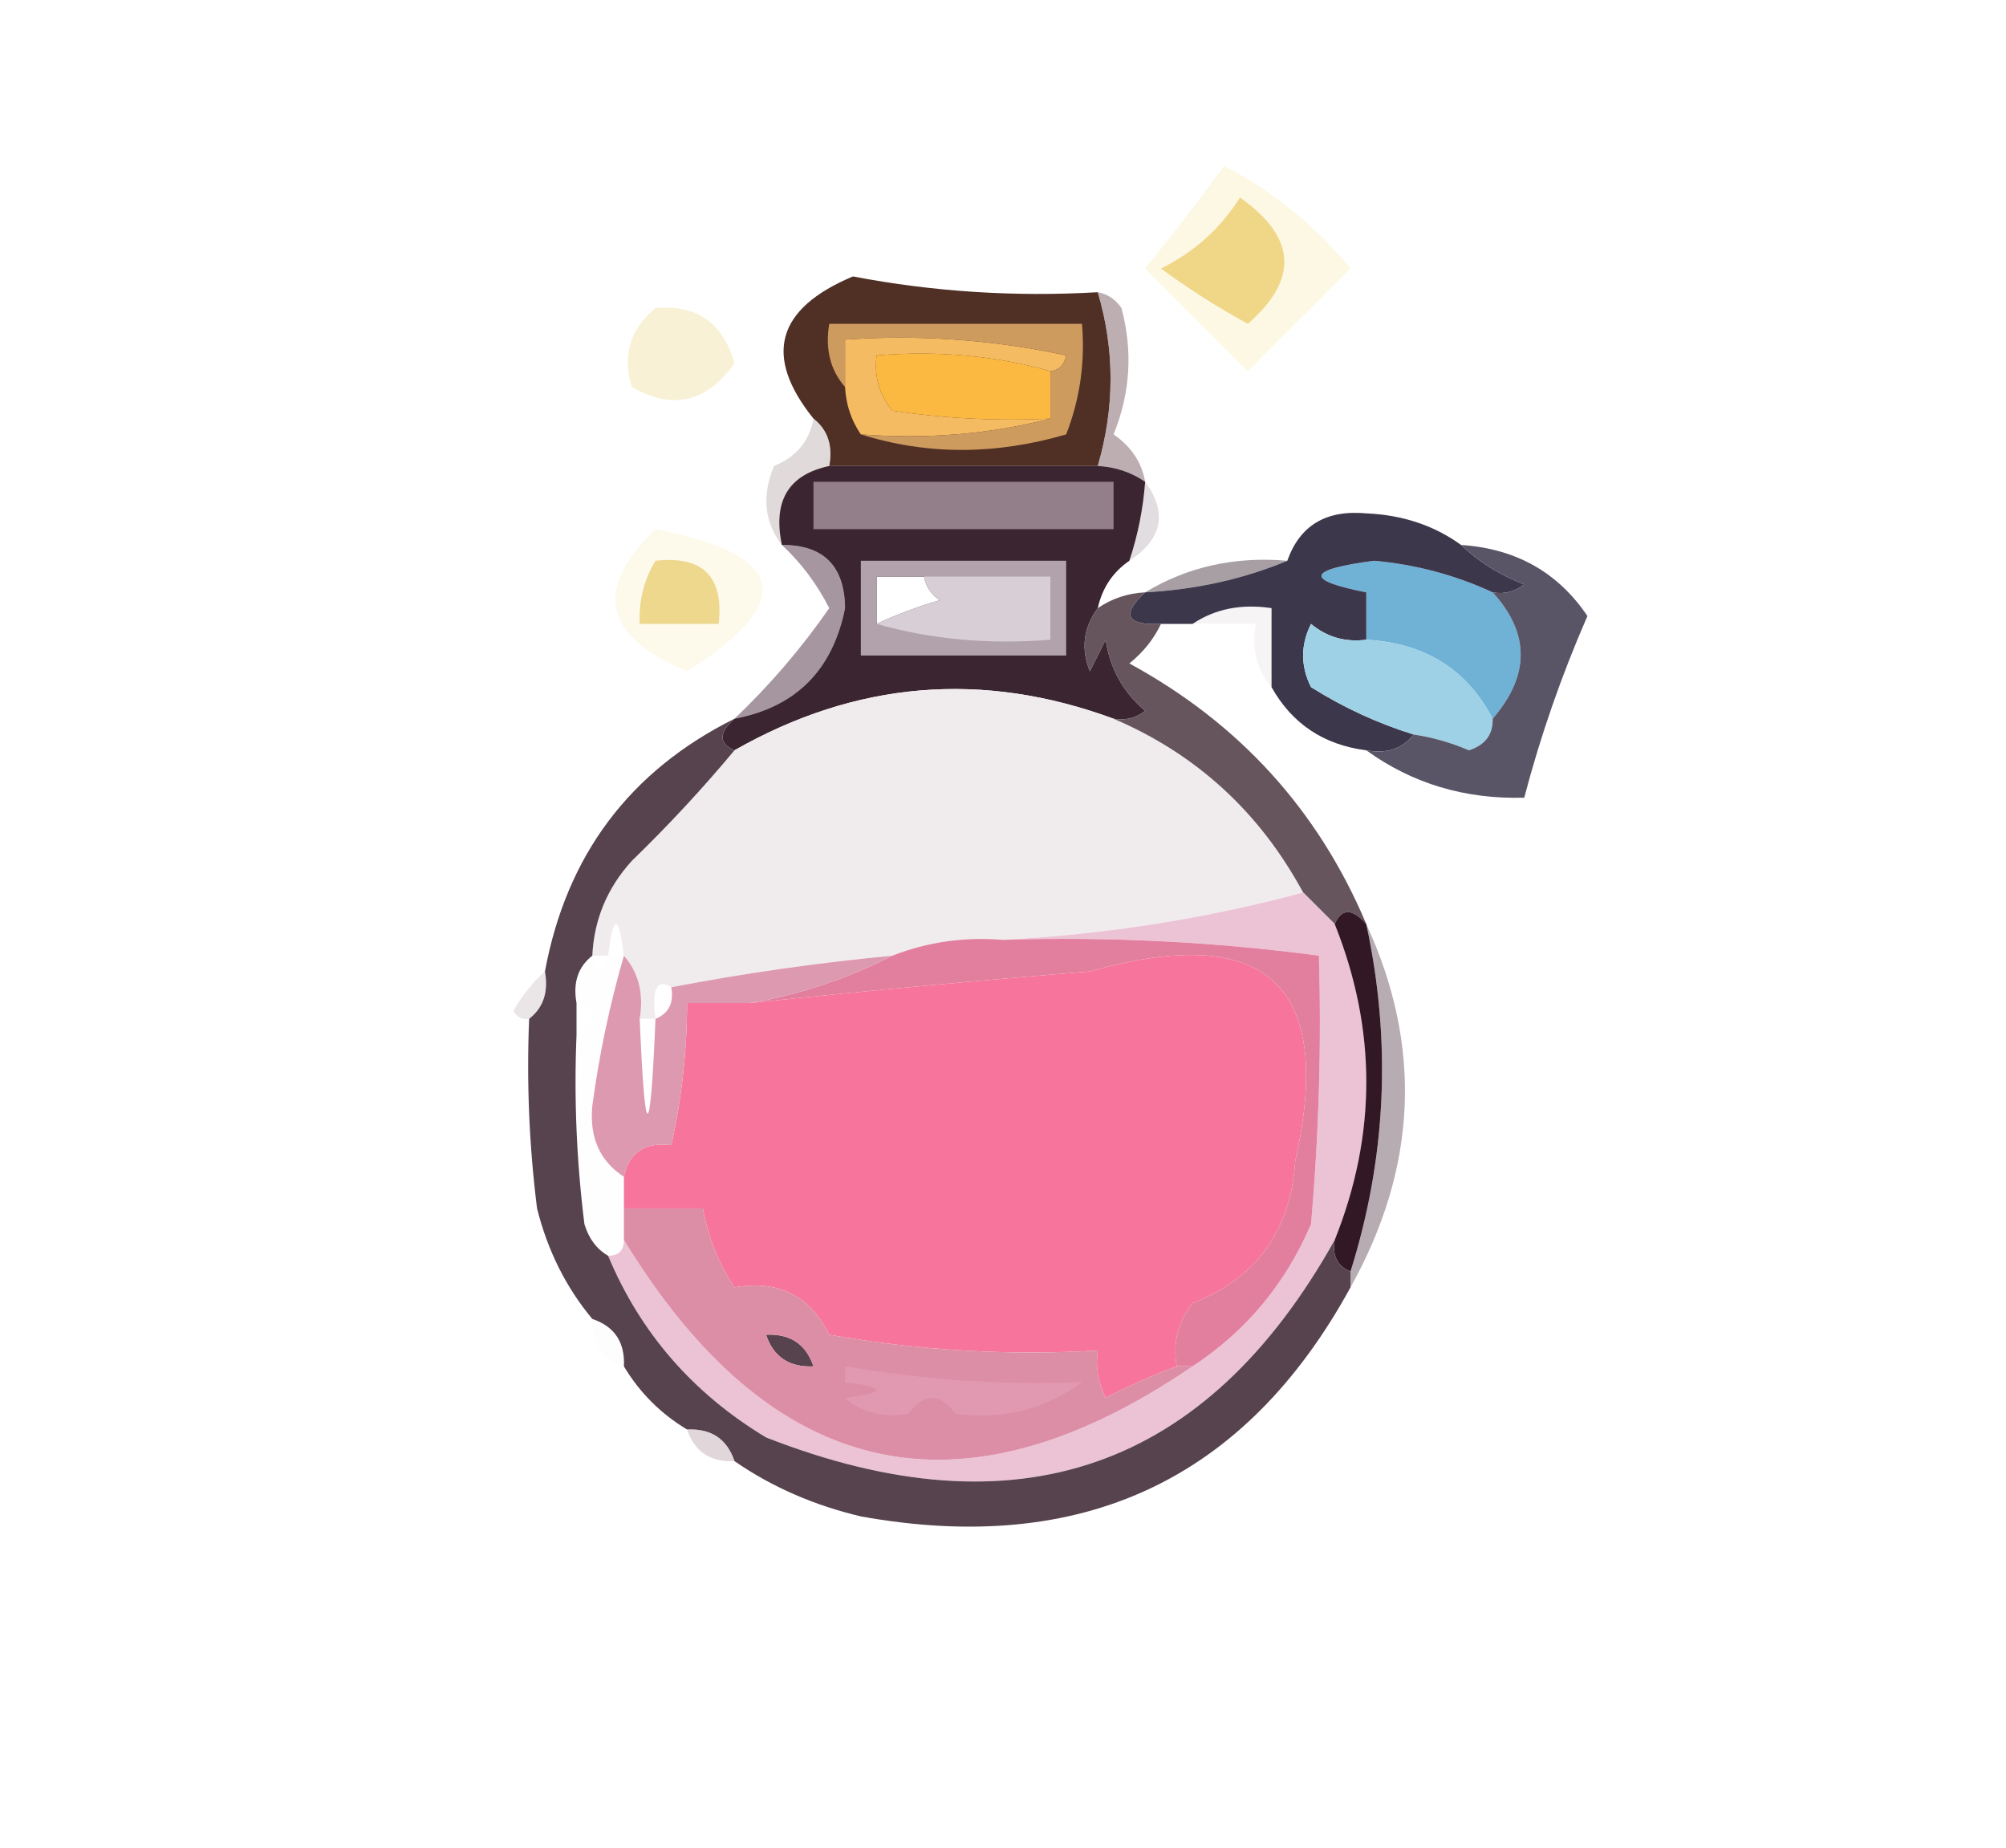 <?xml version="1.0" encoding="UTF-8"?>
<!DOCTYPE svg PUBLIC "-//W3C//DTD SVG 1.1//EN" "http://www.w3.org/Graphics/SVG/1.1/DTD/svg11.dtd">
<svg xmlns="http://www.w3.org/2000/svg" version="1.1" width="127px" height="117px" style="shape-rendering:geometricPrecision; text-rendering:geometricPrecision; image-rendering:optimizeQuality; fill-rule:evenodd; clip-rule:evenodd" xmlns:xlink="http://www.w3.org/1999/xlink">
<g><path style="opacity:0.498" fill="#fbf2ca" d="M 77.5,10.5 C 80.624,12.126 83.29,14.293 85.5,17C 83.328,19.172 81.161,21.339 79,23.5C 76.767,21.267 74.6,19.1 72.5,17C 74.266,14.819 75.933,12.652 77.5,10.5 Z"/></g>
<g><path style="opacity:1" fill="#f0d788" d="M 78.5,12.5 C 82.072,15.02 82.239,17.686 79,20.5C 77.099,19.465 75.265,18.298 73.5,17C 75.618,15.951 77.284,14.451 78.5,12.5 Z"/></g>
<g><path style="opacity:1" fill="#502f25" d="M 69.5,18.5 C 70.579,22.135 70.579,25.801 69.5,29.5C 63.833,29.5 58.167,29.5 52.5,29.5C 52.737,28.209 52.404,27.209 51.5,26.5C 48.316,22.537 49.149,19.537 54,17.5C 59.072,18.471 64.238,18.805 69.5,18.5 Z"/></g>
<g><path style="opacity:0.686" fill="#f4ebc3" d="M 41.5,19.5 C 44.114,19.277 45.781,20.444 46.5,23C 44.74,25.483 42.573,25.983 40,24.5C 39.387,22.505 39.887,20.838 41.5,19.5 Z"/></g>
<g><path style="opacity:1" fill="#f5bb62" d="M 66.5,23.5 C 63.038,22.518 59.371,22.185 55.5,22.5C 55.33,23.822 55.663,24.989 56.5,26C 59.817,26.498 63.15,26.665 66.5,26.5C 62.702,27.483 58.702,27.817 54.5,27.5C 53.89,26.609 53.557,25.609 53.5,24.5C 53.5,23.5 53.5,22.5 53.5,21.5C 58.214,21.173 62.88,21.507 67.5,22.5C 67.376,23.107 67.043,23.44 66.5,23.5 Z"/></g>
<g><path style="opacity:1" fill="#fbb942" d="M 66.5,23.5 C 66.5,24.5 66.5,25.5 66.5,26.5C 63.15,26.665 59.817,26.498 56.5,26C 55.663,24.989 55.33,23.822 55.5,22.5C 59.371,22.185 63.038,22.518 66.5,23.5 Z"/></g>
<g><path style="opacity:0.639" fill="#978185" d="M 69.5,18.5 C 70.117,18.611 70.617,18.944 71,19.5C 71.728,22.23 71.562,24.897 70.5,27.5C 71.612,28.265 72.279,29.265 72.5,30.5C 71.609,29.89 70.609,29.557 69.5,29.5C 70.579,25.801 70.579,22.135 69.5,18.5 Z"/></g>
<g><path style="opacity:1" fill="#ce9b5e" d="M 54.5,27.5 C 58.702,27.817 62.702,27.483 66.5,26.5C 66.5,25.5 66.5,24.5 66.5,23.5C 67.043,23.44 67.376,23.107 67.5,22.5C 62.88,21.507 58.214,21.173 53.5,21.5C 53.5,22.5 53.5,23.5 53.5,24.5C 52.566,23.432 52.232,22.099 52.5,20.5C 57.833,20.5 63.167,20.5 68.5,20.5C 68.708,22.92 68.374,25.253 67.5,27.5C 63.016,28.811 58.683,28.811 54.5,27.5 Z"/></g>
<g><path style="opacity:0.443" fill="#bdb3b9" d="M 72.5,30.5 C 73.93,32.455 73.597,34.121 71.5,35.5C 72.038,33.883 72.371,32.216 72.5,30.5 Z"/></g>
<g><path style="opacity:0.431" fill="#b8a9ad" d="M 51.5,26.5 C 52.404,27.209 52.737,28.209 52.5,29.5C 49.916,30.048 48.916,31.715 49.5,34.5C 48.387,33.054 48.22,31.387 49,29.5C 50.417,28.922 51.25,27.922 51.5,26.5 Z"/></g>
<g><path style="opacity:0.439" fill="#fbf3d4" d="M 41.5,33.5 C 49.813,35.088 50.48,38.088 43.5,42.5C 38.197,40.288 37.53,37.288 41.5,33.5 Z"/></g>
<g><path style="opacity:0.871" fill="#9b9198" d="M 81.5,35.5 C 78.727,36.657 75.727,37.324 72.5,37.5C 75.171,35.882 78.171,35.215 81.5,35.5 Z"/></g>
<g><path style="opacity:1" fill="#edd88e" d="M 41.5,35.5 C 44.5,35.167 45.833,36.5 45.5,39.5C 43.833,39.5 42.167,39.5 40.5,39.5C 40.433,38.041 40.766,36.708 41.5,35.5 Z"/></g>
<g><path style="opacity:1" fill="#6fb2d6" d="M 94.5,37.5 C 96.865,40.094 96.865,42.761 94.5,45.5C 92.874,42.378 90.208,40.712 86.5,40.5C 86.5,39.5 86.5,38.5 86.5,37.5C 82.556,36.725 82.723,36.059 87,35.5C 89.635,35.739 92.135,36.406 94.5,37.5 Z"/></g>
<g><path style="opacity:1" fill="#3d374b" d="M 92.5,34.5 C 93.6,35.559 94.934,36.392 96.5,37C 95.906,37.464 95.239,37.631 94.5,37.5C 92.135,36.406 89.635,35.739 87,35.5C 82.723,36.059 82.556,36.725 86.5,37.5C 86.5,38.5 86.5,39.5 86.5,40.5C 85.178,40.67 84.011,40.337 83,39.5C 82.333,40.833 82.333,42.167 83,43.5C 85.052,44.793 87.219,45.793 89.5,46.5C 88.791,47.404 87.791,47.737 86.5,47.5C 83.802,47.155 81.802,45.822 80.5,43.5C 80.5,41.833 80.5,40.167 80.5,38.5C 78.585,38.215 76.919,38.549 75.5,39.5C 74.833,39.5 74.167,39.5 73.5,39.5C 71.302,39.591 70.969,38.925 72.5,37.5C 75.727,37.324 78.727,36.657 81.5,35.5C 82.286,33.265 83.952,32.265 86.5,32.5C 88.799,32.599 90.799,33.266 92.5,34.5 Z"/></g>
<g><path style="opacity:0.808" fill="#907d88" d="M 49.5,34.5 C 52.136,34.491 53.469,35.825 53.5,38.5C 52.711,42.433 50.378,44.767 46.5,45.5C 48.729,43.384 50.729,41.051 52.5,38.5C 51.714,36.959 50.714,35.626 49.5,34.5 Z"/></g>
<g><path style="opacity:1" fill="#3b2530" d="M 52.5,29.5 C 58.167,29.5 63.833,29.5 69.5,29.5C 70.609,29.557 71.609,29.89 72.5,30.5C 72.371,32.216 72.038,33.883 71.5,35.5C 70.449,36.222 69.782,37.222 69.5,38.5C 68.588,39.738 68.421,41.072 69,42.5C 69.333,41.833 69.667,41.167 70,40.5C 70.273,42.329 71.107,43.829 72.5,45C 71.906,45.464 71.239,45.631 70.5,45.5C 62.202,42.446 54.202,43.113 46.5,47.5C 45.494,47.062 45.494,46.396 46.5,45.5C 50.378,44.767 52.711,42.433 53.5,38.5C 53.469,35.825 52.136,34.491 49.5,34.5C 48.916,31.715 49.916,30.048 52.5,29.5 Z M 58.5,36.5 C 58.611,37.117 58.944,37.617 59.5,38C 58.099,38.41 56.766,38.91 55.5,39.5C 55.5,38.5 55.5,37.5 55.5,36.5C 56.5,36.5 57.5,36.5 58.5,36.5 Z"/></g>
<g><path style="opacity:1" fill="#b1a2ac" d="M 54.5,35.5 C 58.833,35.5 63.167,35.5 67.5,35.5C 67.5,37.5 67.5,39.5 67.5,41.5C 63.167,41.5 58.833,41.5 54.5,41.5C 54.5,39.5 54.5,37.5 54.5,35.5 Z M 58.5,36.5 C 58.611,37.117 58.944,37.617 59.5,38C 58.099,38.41 56.766,38.91 55.5,39.5C 55.5,38.5 55.5,37.5 55.5,36.5C 56.5,36.5 57.5,36.5 58.5,36.5 Z"/></g>
<g><path style="opacity:0.547" fill="#f8f3f8" d="M 58.5,36.5 C 61.167,36.5 63.833,36.5 66.5,36.5C 66.5,37.833 66.5,39.167 66.5,40.5C 62.629,40.815 58.962,40.482 55.5,39.5C 56.766,38.91 58.099,38.41 59.5,38C 58.944,37.617 58.611,37.117 58.5,36.5 Z"/></g>
<g><path style="opacity:0.622" fill="#c7b5c0" d="M 51.5,30.5 C 57.833,30.5 64.167,30.5 70.5,30.5C 70.5,31.5 70.5,32.5 70.5,33.5C 64.167,33.5 57.833,33.5 51.5,33.5C 51.5,32.5 51.5,31.5 51.5,30.5 Z"/></g>
<g><path style="opacity:0.145" fill="#c9b6c5" d="M 75.5,39.5 C 76.919,38.549 78.585,38.215 80.5,38.5C 80.5,40.167 80.5,41.833 80.5,43.5C 79.566,42.432 79.232,41.099 79.5,39.5C 78.167,39.5 76.833,39.5 75.5,39.5 Z"/></g>
<g><path style="opacity:1" fill="#9ed1e6" d="M 86.5,40.5 C 90.208,40.712 92.874,42.378 94.5,45.5C 94.53,46.497 94.03,47.164 93,47.5C 91.862,47.011 90.695,46.678 89.5,46.5C 87.219,45.793 85.052,44.793 83,43.5C 82.333,42.167 82.333,40.833 83,39.5C 84.011,40.337 85.178,40.67 86.5,40.5 Z"/></g>
<g><path style="opacity:1" fill="#f0ecee" d="M 70.5,45.5 C 75.747,47.745 79.747,51.411 82.5,56.5C 76.399,58.149 70.065,59.149 63.5,59.5C 61.05,59.298 58.717,59.631 56.5,60.5C 51.763,60.951 47.096,61.618 42.5,62.5C 41.58,61.933 41.246,62.599 41.5,64.5C 41.167,64.5 40.833,64.5 40.5,64.5C 40.768,62.901 40.434,61.568 39.5,60.5C 39.167,57.833 38.833,57.833 38.5,60.5C 38.167,60.5 37.833,60.5 37.5,60.5C 37.608,58.217 38.441,56.217 40,54.5C 42.299,52.272 44.466,49.939 46.5,47.5C 54.202,43.113 62.202,42.446 70.5,45.5 Z"/></g>
<g><path style="opacity:1" fill="#595566" d="M 92.5,34.5 C 95.968,34.73 98.635,36.23 100.5,39C 98.859,42.756 97.526,46.589 96.5,50.5C 92.742,50.605 89.408,49.605 86.5,47.5C 87.791,47.737 88.791,47.404 89.5,46.5C 90.695,46.678 91.862,47.011 93,47.5C 94.03,47.164 94.53,46.497 94.5,45.5C 96.865,42.761 96.865,40.094 94.5,37.5C 95.239,37.631 95.906,37.464 96.5,37C 94.934,36.392 93.6,35.559 92.5,34.5 Z"/></g>
<g><path style="opacity:0.933" fill="#5c4953" d="M 72.5,37.5 C 70.969,38.925 71.302,39.591 73.5,39.5C 73.047,40.458 72.38,41.292 71.5,42C 78.463,45.792 83.463,51.292 86.5,58.5C 85.604,57.494 84.938,57.494 84.5,58.5C 83.833,57.833 83.167,57.167 82.5,56.5C 79.747,51.411 75.747,47.745 70.5,45.5C 71.239,45.631 71.906,45.464 72.5,45C 71.107,43.829 70.273,42.329 70,40.5C 69.667,41.167 69.333,41.833 69,42.5C 68.421,41.072 68.588,39.738 69.5,38.5C 70.391,37.89 71.391,37.557 72.5,37.5 Z"/></g>
<g><path style="opacity:1" fill="#ecc3d5" d="M 82.5,56.5 C 83.167,57.167 83.833,57.833 84.5,58.5C 87.166,65.167 87.166,71.834 84.5,78.5C 76.369,93.05 64.369,97.217 48.5,91C 43.873,88.212 40.539,84.378 38.5,79.5C 39.167,79.5 39.5,79.167 39.5,78.5C 48.85,93.823 60.85,96.49 75.5,86.5C 78.889,84.275 81.389,81.275 83,77.5C 83.499,71.843 83.666,66.176 83.5,60.5C 76.877,59.62 70.21,59.287 63.5,59.5C 70.065,59.149 76.399,58.149 82.5,56.5 Z M 48.5,84.5 C 50.027,84.427 51.027,85.094 51.5,86.5C 49.973,86.573 48.973,85.906 48.5,84.5 Z"/></g>
<g><path style="opacity:1" fill="#f7759c" d="M 74.5,86.5 C 72.971,87.067 71.471,87.733 70,88.5C 69.517,87.552 69.35,86.552 69.5,85.5C 63.794,85.829 58.128,85.495 52.5,84.5C 51.278,82.022 49.278,81.022 46.5,81.5C 45.498,79.989 44.831,78.322 44.5,76.5C 42.833,76.5 41.167,76.5 39.5,76.5C 39.5,75.833 39.5,75.167 39.5,74.5C 39.821,72.952 40.821,72.285 42.5,72.5C 43.159,69.545 43.492,66.545 43.5,63.5C 44.833,63.5 46.167,63.5 47.5,63.5C 54.642,62.748 61.809,62.082 69,61.5C 80.176,58.347 84.51,62.347 82,73.5C 81.707,77.924 79.54,80.924 75.5,82.5C 74.571,83.689 74.238,85.022 74.5,86.5 Z"/></g>
<g><path style="opacity:0.384" fill="#c9bcc2" d="M 34.5,61.5 C 34.737,62.791 34.404,63.791 33.5,64.5C 33.062,64.565 32.728,64.399 32.5,64C 33.066,63.005 33.733,62.172 34.5,61.5 Z"/></g>
<g><path style="opacity:1" fill="#e37f9e" d="M 63.5,59.5 C 70.21,59.287 76.877,59.62 83.5,60.5C 83.666,66.176 83.499,71.843 83,77.5C 81.389,81.275 78.889,84.275 75.5,86.5C 75.167,86.5 74.833,86.5 74.5,86.5C 74.238,85.022 74.571,83.689 75.5,82.5C 79.54,80.924 81.707,77.924 82,73.5C 84.51,62.347 80.176,58.347 69,61.5C 61.809,62.082 54.642,62.748 47.5,63.5C 50.647,62.954 53.647,61.954 56.5,60.5C 58.717,59.631 61.05,59.298 63.5,59.5 Z"/></g>
<g><path style="opacity:0.729" fill="#9d8d94" d="M 86.5,58.5 C 90.07,66.239 89.737,73.905 85.5,81.5C 85.5,81.167 85.5,80.833 85.5,80.5C 87.772,73.283 88.106,65.95 86.5,58.5 Z"/></g>
<g><path style="opacity:1" fill="#321825" d="M 86.5,58.5 C 88.106,65.95 87.772,73.283 85.5,80.5C 84.662,80.158 84.328,79.492 84.5,78.5C 87.166,71.834 87.166,65.167 84.5,58.5C 84.938,57.494 85.604,57.494 86.5,58.5 Z"/></g>
<g><path style="opacity:1" fill="#dd99b0" d="M 39.5,60.5 C 40.434,61.568 40.768,62.901 40.5,64.5C 40.833,72.5 41.167,72.5 41.5,64.5C 42.338,64.158 42.672,63.492 42.5,62.5C 47.096,61.618 51.763,60.951 56.5,60.5C 53.647,61.954 50.647,62.954 47.5,63.5C 46.167,63.5 44.833,63.5 43.5,63.5C 43.492,66.545 43.159,69.545 42.5,72.5C 40.821,72.285 39.821,72.952 39.5,74.5C 37.974,73.508 37.307,72.008 37.5,70C 37.934,66.767 38.601,63.6 39.5,60.5 Z"/></g>
<g><path style="opacity:0.039" fill="#ecd2e2" d="M 37.5,60.5 C 37.833,61.833 38.167,61.833 38.5,60.5C 38.833,60.5 39.167,60.5 39.5,60.5C 38.601,63.6 37.934,66.767 37.5,70C 37.307,72.008 37.974,73.508 39.5,74.5C 39.5,75.167 39.5,75.833 39.5,76.5C 39.5,77.167 39.5,77.833 39.5,78.5C 38.833,78.5 38.5,78.833 38.5,79.5C 37.778,79.082 37.278,78.416 37,77.5C 36.501,73.514 36.334,69.514 36.5,65.5C 37.833,64.833 37.833,64.167 36.5,63.5C 36.263,62.209 36.596,61.209 37.5,60.5 Z"/></g>
<g><path style="opacity:1" fill="#56434d" d="M 46.5,45.5 C 45.494,46.396 45.494,47.062 46.5,47.5C 44.466,49.939 42.299,52.272 40,54.5C 38.441,56.217 37.608,58.217 37.5,60.5C 36.596,61.209 36.263,62.209 36.5,63.5C 36.5,64.167 36.5,64.833 36.5,65.5C 36.334,69.514 36.501,73.514 37,77.5C 37.278,78.416 37.778,79.082 38.5,79.5C 40.539,84.378 43.873,88.212 48.5,91C 64.369,97.217 76.369,93.05 84.5,78.5C 84.328,79.492 84.662,80.158 85.5,80.5C 85.5,80.833 85.5,81.167 85.5,81.5C 78.835,93.687 68.501,98.52 54.5,96C 51.524,95.295 48.858,94.129 46.5,92.5C 46.027,91.094 45.027,90.427 43.5,90.5C 41.833,89.5 40.5,88.167 39.5,86.5C 39.573,84.973 38.906,83.973 37.5,83.5C 35.837,81.507 34.67,79.174 34,76.5C 33.501,72.514 33.334,68.514 33.5,64.5C 34.404,63.791 34.737,62.791 34.5,61.5C 35.864,54.143 39.864,48.809 46.5,45.5 Z M 48.5,84.5 C 50.027,84.427 51.027,85.094 51.5,86.5C 49.973,86.573 48.973,85.906 48.5,84.5 Z"/></g>
<g><path style="opacity:0.02" fill="#d8bdd4" d="M 37.5,83.5 C 38.906,83.973 39.573,84.973 39.5,86.5C 38.094,86.027 37.427,85.027 37.5,83.5 Z"/></g>
<g><path style="opacity:1" fill="#dd8ea7" d="M 39.5,76.5 C 41.167,76.5 42.833,76.5 44.5,76.5C 44.831,78.322 45.498,79.989 46.5,81.5C 49.278,81.022 51.278,82.022 52.5,84.5C 58.128,85.495 63.794,85.829 69.5,85.5C 69.35,86.552 69.517,87.552 70,88.5C 71.471,87.733 72.971,87.067 74.5,86.5C 74.833,86.5 75.167,86.5 75.5,86.5C 60.85,96.49 48.85,93.823 39.5,78.5C 39.5,77.833 39.5,77.167 39.5,76.5 Z M 48.5,84.5 C 50.027,84.427 51.027,85.094 51.5,86.5C 49.973,86.573 48.973,85.906 48.5,84.5 Z"/></g>
<g><path style="opacity:0.157" fill="#fdd6e6" d="M 53.5,87.5 C 53.5,87.167 53.5,86.833 53.5,86.5C 58.537,87.366 63.537,87.699 68.5,87.5C 66.149,89.229 63.482,89.896 60.5,89.5C 59.5,88.167 58.5,88.167 57.5,89.5C 55.901,89.768 54.568,89.434 53.5,88.5C 56.167,88.167 56.167,87.833 53.5,87.5 Z"/></g>
<g><path style="opacity:0.549" fill="#c8b5bc" d="M 43.5,90.5 C 45.027,90.427 46.027,91.094 46.5,92.5C 44.973,92.573 43.973,91.906 43.5,90.5 Z"/></g>
</svg>
